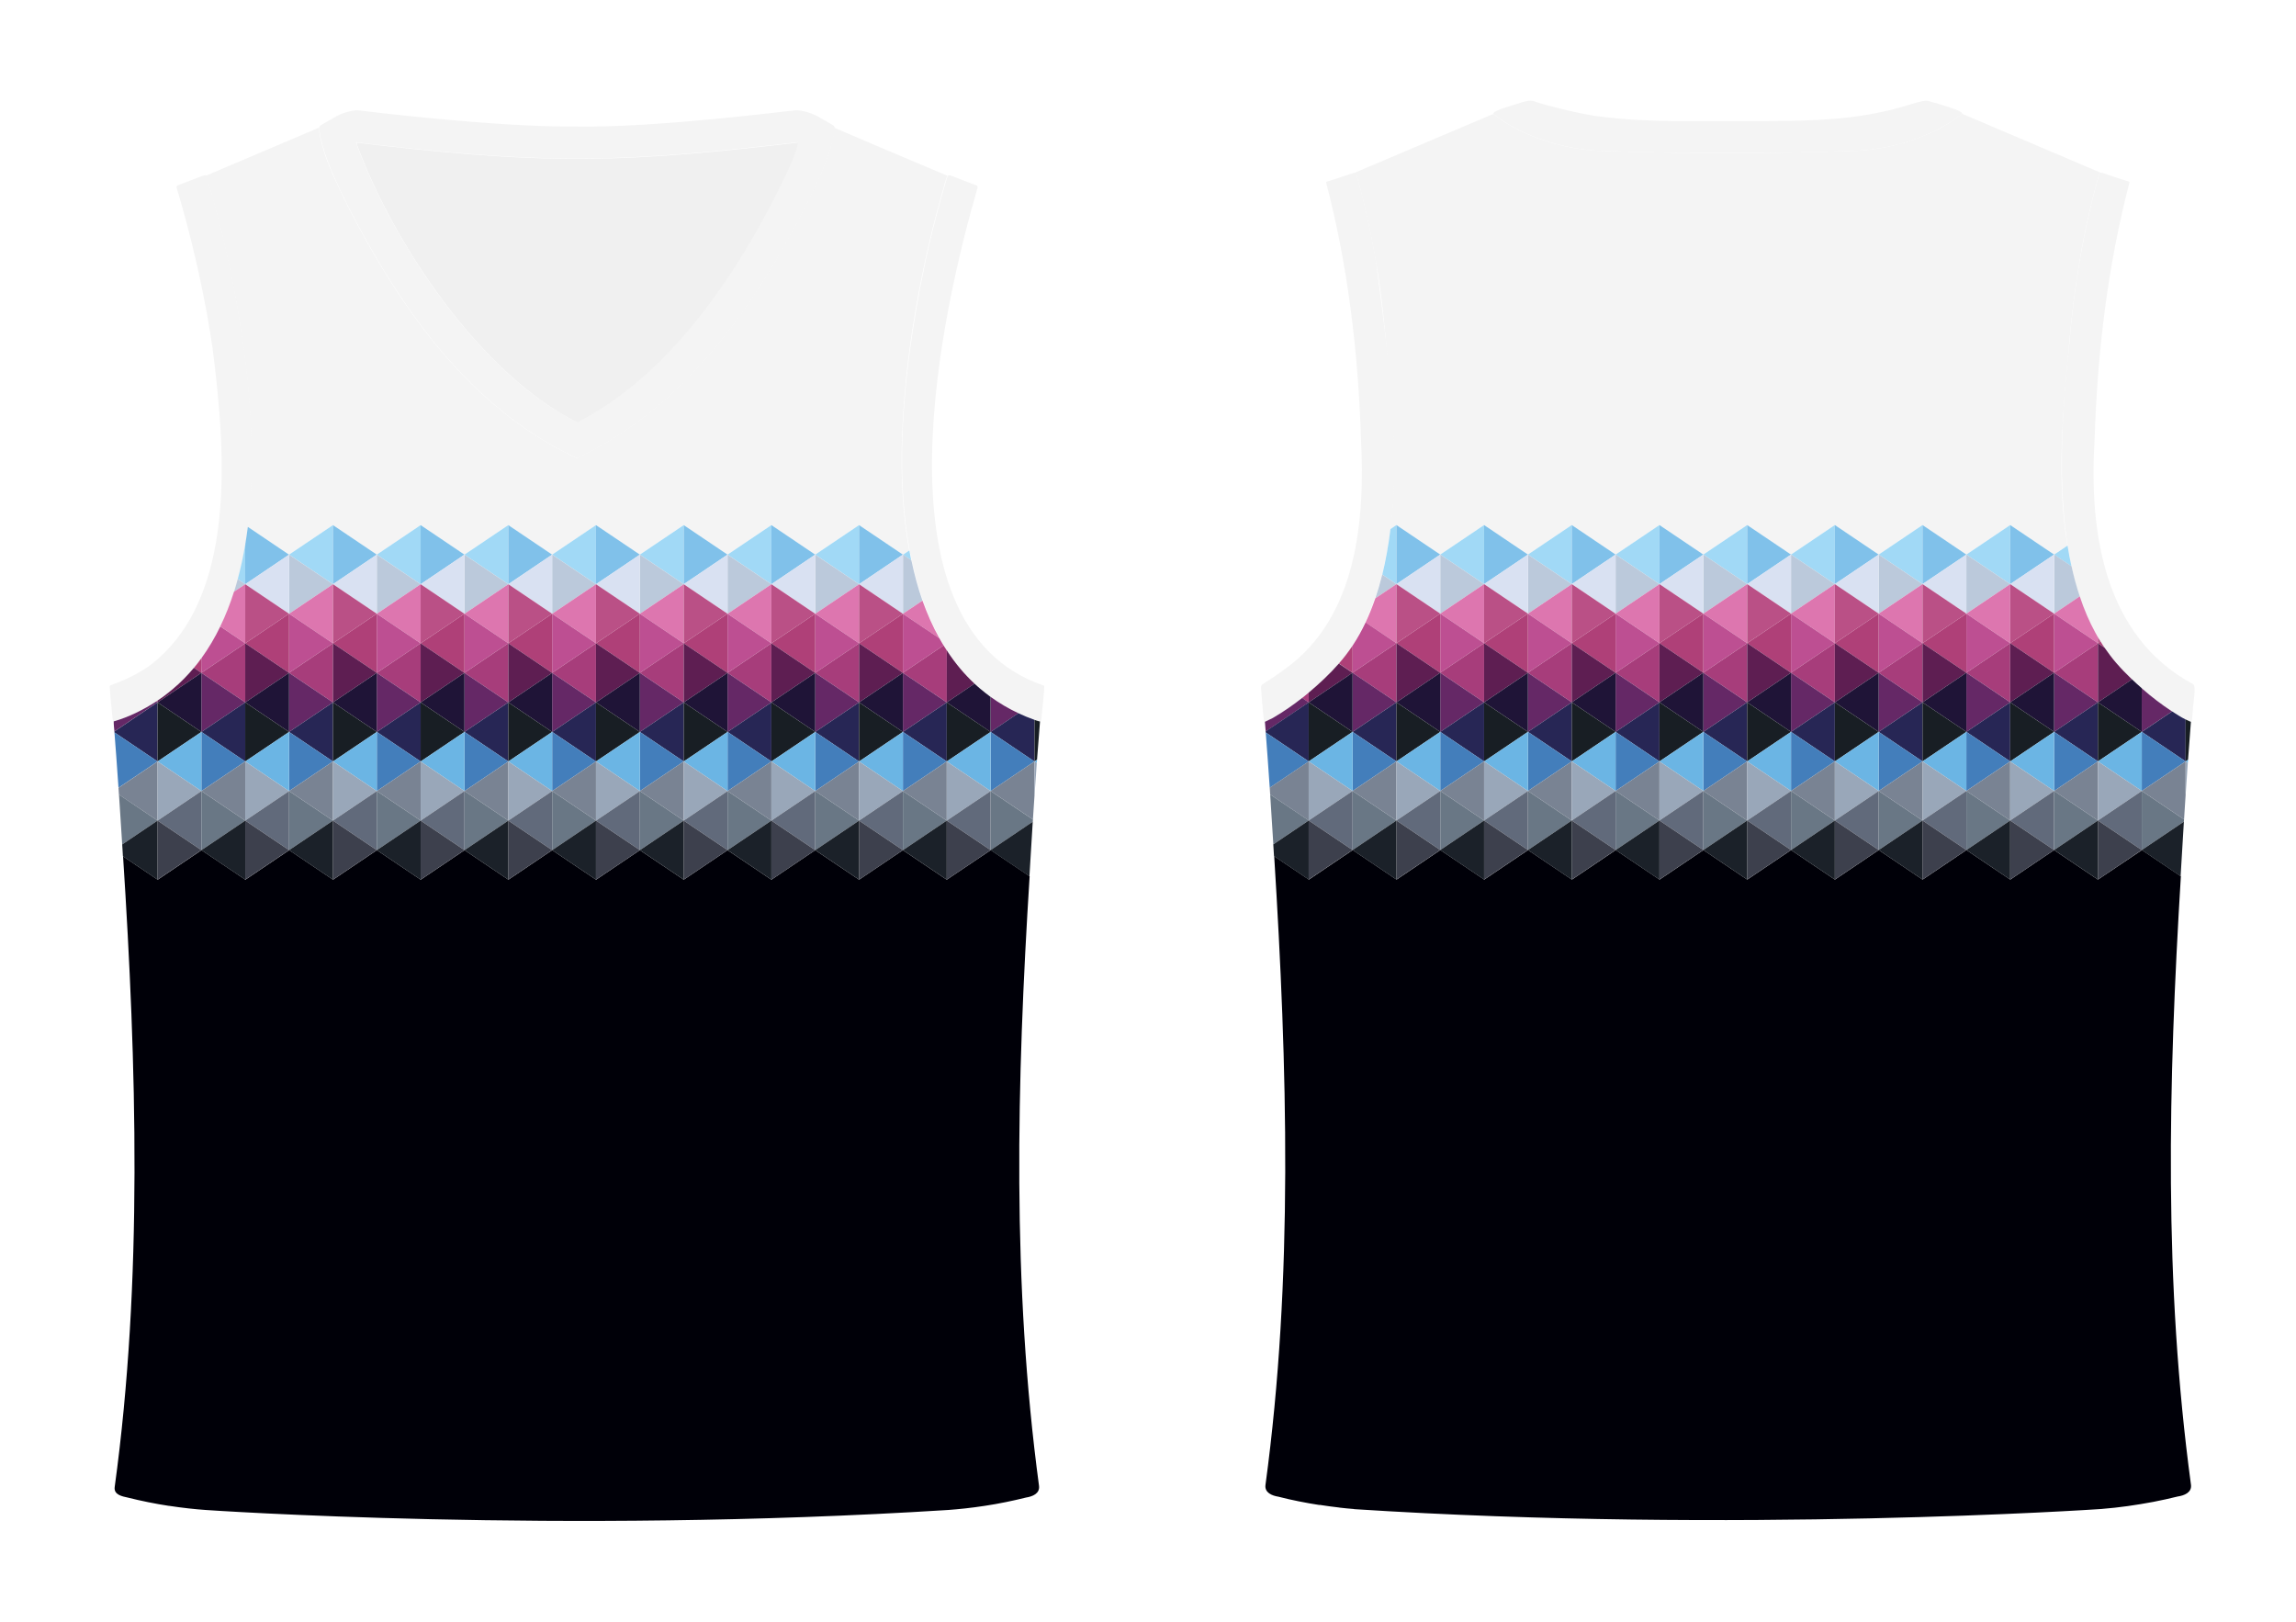 <?xml version="1.0" encoding="utf-8"?>
<!-- Generator: Adobe Illustrator 28.0.0, SVG Export Plug-In . SVG Version: 6.00 Build 0)  -->
<svg version="1.1" id="Layer_1" xmlns="http://www.w3.org/2000/svg" xmlns:xlink="http://www.w3.org/1999/xlink" x="0px" y="0px"
	 viewBox="0 0 4142.9 2927.1" style="enable-background:new 0 0 4142.9 2927.1;" xml:space="preserve">
<g id="Jersey_00000178918382477848205980000014039090725350192004_">
	<g id="Color_2_00000119827207184775886030000012494797607183382206_">
		<path style="fill:#F4F4F4;" d="M521.6,1000.7l79.1-53.3l79.1,53.3l79.1-53.3l79.1,53.3l79.2-53.3l79.1,53.3l79.1-53.3l79.1,53.3
			l79.1-53.3l79.1,53.3l79.1-53.3l79.1,53.3l79.1-53.3l79.1,53.3l11.5-7.8c-17-92.7-16.3-187.8-8.3-281.4
			c6.7-79.8,19.4-159.1,36.2-237.3c7.3-35.1,16.2-70.2,25.5-104.8c2.9-11.2,6.8-24.2,9.9-35.4c1.8-5.5,2.9-11.7,5.6-16.9
			c-35.6-15.2-136-57.2-203.7-86.5c-5.7,49.6-30.4,95.3-51.5,139.9c-96.4,188.4-221.3,364.2-408,453.2c-0.1-0.1-5.7,2.9-5.8,2.9
			c-0.1,0-5.6-3-5.8-2.9c-186.7-89.1-311.6-264.8-408-453.2c-21.1-44.6-45.8-90.5-51.5-140c-67.8,29.2-168.1,71.2-203.7,86.5
			c2.6,5.2,3.8,11.4,5.6,16.9c3.1,11.2,7,24.2,9.9,35.4c9.3,34.6,18.2,69.7,25.5,104.8c15.6,72.4,27.4,145.8,34.7,219.6
			c7.9,85.3,10.4,171.5-0.2,256.7L521.6,1000.7L521.6,1000.7z M2519.7,947.3l79.1,53.3l79.1-53.3l79.1,53.3l79.1-53.3l79.1,53.3
			l79.1-53.3l79.1,53.3l79.1-53.3l79.1,53.3l79.1-53.3l79.1,53.3l79.1-53.3l79.1,53.3l79.1-53.3l79.1,53.3l24.3-16.4
			c-20.2-119.6-7.8-247.7,2.9-360.7c8.5-102.7,25.9-212.1,55.2-312.1v-0.1c0.2-0.1,0.3-0.2,0.5-0.3c-48.2-20.6-196.3-83.5-249-105.9
			c-26.7,22.9-60.4,37.6-93.6,49c-29.4,9.6-59.9,15.6-90.8,17.6c-25.6,1.2-51.3,1.8-77.1,2.6c-67.1,1.5-136.5,1.9-203.7,1.6
			c0.2,0.1,0.6,0.1,0.9,0.1h-0.4l-5.7-0.1c-63-0.4-126.4-1.5-189.2-4.1c-0.1,0-1.6-0.1-1.7-0.1c-10.1-0.6-19.8-1.8-29.8-3.2
			c-20.4-3.1-40.6-7.9-60.1-14.3h-0.1c-33.6-11.1-66.7-26.1-94.2-48.7c-52.4,22.2-199.9,84.8-248.8,105.6c0.1,0,0.2,0.1,0.3,0.1
			c13.7,44.7,24.1,93.8,32.9,139.8c0.4,2,0.7,4.1,1.1,6.1c0.7,3.5,1.2,6.9,1.9,10.4c11.4,62.5,16.8,124.2,22.2,185.1
			c8.8,92.7,17.5,200.5,4.5,301.8L2519.7,947.3L2519.7,947.3z"/>
		<path id="Trim_00000123442452942813946210000003210102662532370579_" style="fill:#F4F4F4;" d="M575.9,234.3
			c7.6,48.2,30.4,92.9,51.4,136.4c96.4,188.4,221.3,364.2,408,453.2c0.1-0.1,5.7,2.9,5.8,2.9c0.1,0,5.6-3,5.8-2.9
			c186.7-89.1,311.6-264.8,408-453.2c21-43.5,43.9-88.2,51.4-136.3c1.2-4.6-1.8-8.3-5.9-10c-5.9-3.7-12.1-7.1-18.3-10.4
			c-16-11.2-41.8-16.9-49.8-14.6c-0.3-0.7-244.2,31.3-391.3,28.9c-147.5,1.6-391.1-28.7-391.4-28.9c-8.4-2.3-34.1,3.7-50,14.8
			c-6.1,3.4-12.3,6.6-18.2,10.3C577.3,226.3,574.6,229.6,575.9,234.3L575.9,234.3z M649.5,257.6c133.3,15.7,268.4,29.3,402.4,28.3
			c129.8-0.5,259.1-14.3,387.6-29.3c-4,20.5-14,39.4-23.1,60c-83.2,173-205.9,357.7-375.4,444.8c-1.5-0.6-4.9-2.3-6.4-3
			c-169.2-87.1-324.8-317.8-391.3-498.5c-0.2-1.1-0.4-2-0.6-3.3C646.3,257.2,649.5,257.6,649.5,257.6z M205.6,1301.7
			c0.3,0,0.6-0.1,0.8-0.1c35.6-10.5,69.5-28.9,98.6-52c2.5-1.9,5.6-4.5,8-6.6c194.1-166.3,147.6-543.5,100.2-768.8
			C403,426,390.5,378,376.8,330.6l-1.7-5.8c-0.1-0.5-0.3-1-0.4-1.4l-0.3-1.1c-0.1-0.4-0.2-0.7-0.9-2.3c-0.5-0.8-0.7-2.2-1.3-2.9
			c-1.2-1.5-3.4-0.9-6-0.1L330,330.9c-0.6,0.2-1.1,0.4-1.6,0.6l-5.9,2.2c-3.2,1-4.7,2.3-3.7,5.5c8.3,26.9,43.7,145.7,64.8,289.3
			c22.5,178.3,47.6,451.4-114.5,573.2c-16.2,11.4-33.9,20.6-52.2,28.1c-5.5,2.1-11,4.4-16.6,6.4c-1,0.4-2.1,0.6-2.3,1.7
			c0.7,16.4,2.6,32.7,4.2,48.9c0.7,4.9,0.5,10.5,2.2,15C204.8,1301.7,205.2,1301.7,205.6,1301.7L205.6,1301.7z M1884.1,1237.2
			c-321.7-107.8-177.5-701.7-120.3-897.9c2.2-5.4-6.3-5.9-9.6-7.7c-0.5-0.2-1-0.4-1.6-0.6l-36.2-13.9c-4.4-1.3-6.1-1.3-7.3,3
			c-1.3,3-2.3,7.6-3.3,10.6c-2.4,8.4-5.6,19.3-7.9,27.7c-10.4,38.3-20.4,77.1-28.5,115.9c-43.9,208.9-81.4,516.9,41.9,702.9v0.1
			c16.2,24.4,35.7,46.7,58.1,65.5c31,26.3,67.8,47.1,106.7,58.6c0.2,0.1,0.6,0.1,0.9,0.1c3,0.8,2.4-13.7,3.3-16.4
			c1.4-15.7,3.4-31.4,4-47.4C1884.6,1237.9,1884.3,1237.4,1884.1,1237.2L1884.1,1237.2z M2696.3,206.9
			c27.6,21.5,59.7,36.6,92.8,47.3c19.7,6.3,39.8,11.3,60.2,14.3c10,1.4,19.7,2.6,29.8,3.2c0.1,0,1.6,0.1,1.7,0.1
			c62.8,2.6,126.2,3.7,189.2,4.1l5.7,0.1h0.4c-0.3,0-0.7,0-0.9-0.1c67.2,0.3,136.6-0.1,203.7-1.6c25.8-0.8,51.5-1.4,77.1-2.6
			c30.9-2.1,61.4-8,90.8-17.6c33.3-11.2,66.1-26.3,93.5-48.6c1.5-5.2-21.2-10.5-25.1-12.6c-10.1-3.4-24.7-7.8-35.2-10.5
			c-11.1-3.7-43.2,11.4-79.3,18.4c-79.1,18.1-160.9,17.6-241.6,17.6c-88.8-0.5-185,3.6-272.7-8.3c-25.8-1.8-110.6-23.3-119.6-27.9
			c-11.2-2.6-26.8,5.1-37.7,7.7C2725,191.8,2686.5,201.4,2696.3,206.9L2696.3,206.9z M2282.5,1302.6c0.2-0.1,0.4-0.1,0.6-0.2
			c4.4-2.1,9-4.3,13.4-6.6c53.1-31.7,101.9-72.8,138.6-122.7c125.8-191.1,74.9-485.3,47.2-705.3c-0.7-3.5-1.2-6.9-1.9-10.4
			c-0.4-2-0.7-4.1-1.1-6.1c-8.7-46-19.2-95.1-32.9-139.8c-0.1,0-0.2-0.1-0.3-0.1c-3.7,0.1-17.8,5.4-23.6,7.2
			c-8.2,2.7-15.8,5.4-24,7.8c-1.4,0.4-4.9,1.2-5.7,2.7c39.2,149.4,58,306.5,62.9,461.5c7.8,147.3-7,323.7-137.1,416.5
			c-13,9.9-26.3,18.6-40.1,27.3c-2.1,1.4-3.4,3.8-3.1,6.3c0.9,13.4,3.2,42.7,5,57.8c0.3,2,0.3,4,2,3.9L2282.5,1302.6L2282.5,1302.6z
			 M3956.8,1234.2c-161.6-87-187.8-276.9-177.2-443.8c4.9-155,23.7-312,62.9-461.5c-0.8-1.5-4.2-2.3-5.7-2.7c-8.2-2.4-16-5.1-24-7.8
			c-5.9-1.3-20.3-8.2-24-7c-0.1,0-0.1,0.1-0.2,0.1c-28.9,100.3-46.7,209.3-55,312c-18.1,158.8-30.4,395.3,53.6,529
			c0,0,0,0.2,0.1,0.2c9.3,14.9,19.3,29.5,30.8,42.7c38.2,42.3,82.9,81.7,134.6,106.7c3.8,1.3,3-15.3,4.1-20.6
			C3956.7,1270.2,3964,1237.2,3956.8,1234.2L3956.8,1234.2z"/>
	</g>
	<g id="Color_1">
		<path style="fill:#000008;" d="M1708.3,1587.2l-79.1-53.3l-79.1,53.3l-79.1-53.3l-79.1,53.3l-79.1-53.3l-79.1,53.3l-79.1-53.3
			l-79.1,53.3l-79.1-53.3l-79.1,53.3l-79.1-53.3l-79.1,53.3l-79.1-53.3l-79.1,53.3l-79.1-53.3l-79.1,53.3l-79.1-53.3l-79.1,53.3
			l-62.5-42.1c24.3,375.6,35.8,766.2-15.1,1137.9c-1.9,13.9,13.3,16.9,23.8,19.1c23.1,5.8,50,11.3,74,14.9v-0.3v0.2
			c12.2,1.9,24.1,3.4,35.6,4.7c10.5,1.2,20.6,2.1,30.5,2.8c0,0,638,44.5,1340.3,0v-2v2c9.8-0.7,20.1-1.7,30.5-2.8
			c11.5-1.3,23.4-2.8,35.6-4.7c24.2-3.6,50.7-9.1,74-14.9c11.6-1.8,25.5-7.1,23.5-21.4c-48.8-363.6-40.3-726.9-16.9-1099.6
			l-70.1-47.2L1708.3,1587.2L1708.3,1587.2z M3785.5,1587l-79.1-53.3l-79.1,53.3l-79.1-53.3l-79.1,53.3l-79.1-53.3l-79.1,53.3
			l-79.1-53.3l-79.1,53.3l-79.1-53.3l-79.1,53.3l-79.1-53.3l-79.1,53.3l-79.1-53.3l-79.1,53.3l-79.1-53.3l-79.1,53.3l-79.1-53.3
			l-79.1,53.3l-62.6-42.2c23.7,379.8,34.7,762.2-15.7,1134.3c-2,14.1,11.9,19.6,23.5,21.4c23.1,6,50,11.3,74.1,15v-0.3
			c12.2,1.9,24,3.5,35.5,4.8v0.1c9.2,1.1,18,1.9,26.7,2.6v0.2c687.1,44.5,1344.3,0,1344.3,0c1.9-0.1,3.8-0.3,5.6-0.4h-0.3
			c30.8-2.4,61.7-6.9,92.6-12.7c15.3-3,30-6.2,44-9.7c11.7-1.7,26-7.2,23.9-21.5c-49.2-364.8-41.1-720.1-18.2-1097.6l-70.2-47.3
			L3785.5,1587L3785.5,1587z"/>
	</g>
	<path id="Inside_00000174601529896831091220000007157902962274673542_" style="fill:#F0F0F0;" d="M643.8,260.1
		c66.8,181.4,222,411,391.7,498.9c1.5,0.7,4.9,2.4,6.4,3c169.6-87.1,292.2-271.8,375.4-444.8c9.1-20.7,19-39.5,23.1-60
		c-128.6,15-257.8,28.8-387.6,29.3c-136.4,1-273.5-13-409.2-29.1c0.1,0.9,0.2,1.7,0.4,2.4L643.8,260.1L643.8,260.1z"/>
	<g id="Color_Set_00000173880812900646548360000009440056607834757529_">
		<path style="fill:#A1D9F6;" d="M442.5,1054.1v-71.7c-3.5,21-8,41.8-13.5,62.4L442.5,1054.1z M600.8,1054.1V947.4l-79.2,53.3
			L600.8,1054.1z M759,1054.1V947.4l-79.1,53.3L759,1054.1z M917.2,1054.1V947.4l-79.1,53.3L917.2,1054.1z M1075.4,1054.1V947.4
			l-79.1,53.3L1075.4,1054.1z M1233.7,1054.1V947.4l-79.1,53.3L1233.7,1054.1z M1391.9,1054.1V947.4l-79.1,53.3L1391.9,1054.1z
			 M1550.1,1054.1V947.4l-79.1,53.3L1550.1,1054.1z M1644.3,1010.9c-0.1-0.6-0.2-1.1-0.4-1.7c-0.4-1.8-0.7-3.6-1.1-5.4v-0.2
			c-0.4-1.9-0.8-3.8-1.1-5.7l-0.9-4.8l-11.5,7.8L1644.3,1010.9L1644.3,1010.9z M2519.7,1053.9V947.3l-10.7,7.2
			c-3.6,29.3-8.5,56.7-14.8,82.2L2519.7,1053.9L2519.7,1053.9z M2677.9,1053.9V947.3l-79.1,53.3L2677.9,1053.9z M2836.1,1053.9
			V947.3l-79.1,53.3L2836.1,1053.9z M2994.3,1053.9V947.3l-79.1,53.3L2994.3,1053.9z M3152.6,1053.9V947.3l-79.1,53.3L3152.6,1053.9
			z M3310.8,1053.9V947.3l-79.1,53.3L3310.8,1053.9z M3469,1053.9V947.3l-79.1,53.3L3469,1053.9z M3627.2,1053.9V947.3l-79.1,53.3
			L3627.2,1053.9z M3737.8,1021.8c-2.7-12.1-5.1-24.6-7.1-37.5l-24.3,16.4L3737.8,1021.8L3737.8,1021.8z"/>
		<path style="fill:#80C1EA;" d="M442.5,1054.1l79.1-53.3l-74.4-50.2c-1.2,10.1-2.9,20.1-4.4,30.2
			C442,982.2,442.8,1052.5,442.5,1054.1L442.5,1054.1z M600.8,1054.1l79.1-53.4l-79.1-53.3V1054.1z M759,1054.1l79.1-53.4L759,947.4
			V1054.1z M917.2,1054.1l79.1-53.4l-79.1-53.3V1054.1z M1075.4,1054.1l79.2-53.4l-79.2-53.3V1054.1z M1233.7,1054.1l79.1-53.4
			l-79.1-53.3V1054.1z M1391.9,1054.1l79.1-53.4l-79.1-53.3V1054.1z M1550.1,1054.1l79.1-53.4l-79.1-53.3V1054.1z M2598.8,1000.6
			l-79.1-53.3v106.6L2598.8,1000.6z M2677.9,1053.9l79.1-53.3l-79.1-53.3V1053.9z M2836.1,1053.9l79.1-53.3l-79.1-53.3V1053.9z
			 M2994.3,1053.9l79.2-53.3l-79.2-53.3V1053.9z M3152.6,1053.9l79.1-53.3l-79.1-53.3V1053.9z M3310.8,1053.9l79.1-53.3l-79.1-53.3
			V1053.9z M3469,1053.9l79.1-53.3l-79.1-53.3V1053.9z M3627.2,1053.9l79.2-53.3l-79.2-53.3V1053.9z"/>
		<g>
			<path style="fill:#BBC9DB;" d="M428.9,1044.9c-2,7.6-4.2,15.3-6.6,22.8l20.3-13.7L428.9,1044.9L428.9,1044.9z M521.6,1000.8
				v106.6l79.2-53.3L521.6,1000.8z M679.9,1000.8v106.6l79.1-53.3L679.9,1000.8z M838.1,1000.8v106.6l79.1-53.3L838.1,1000.8z
				 M996.3,1000.8v106.6l79.1-53.3L996.3,1000.8z M1154.6,1000.8v106.6l79.1-53.3L1154.6,1000.8z M1312.8,1000.8v106.6l79.1-53.3
				L1312.8,1000.8z M1471,1000.8v106.6l79.1-53.3L1471,1000.8z M1629.2,1107.4l35.3-23.8c-8.4-23.7-14.8-48.1-20-72.7l-15.1-10.2
				v106.7H1629.2L1629.2,1107.4z M2494.1,1036.7c-3.7,15-7.9,29.3-12.5,42.9l38.1-25.7L2494.1,1036.7L2494.1,1036.7z M2598.8,1000.6
				v106.6l79.1-53.3L2598.8,1000.6z M2757,1000.6v106.6l79.1-53.3L2757,1000.6z M2915.2,1000.6v106.6l79.1-53.3L2915.2,1000.6z
				 M3073.5,1000.6v106.6l79.1-53.3L3073.5,1000.6z M3231.7,1000.6v106.6l79.1-53.3L3231.7,1000.6z M3389.9,1000.6v106.6l79.1-53.3
				L3389.9,1000.6z M3548.1,1000.6v106.6l79.1-53.3L3548.1,1000.6z M3706.4,1107.2l46.3-31.2c-5.7-17-10.6-35.1-14.8-54.3
				l-31.4-21.2v106.7H3706.4z"/>
		</g>
		<g>
			<path style="fill:#D9E1F2;" d="M521.6,1107.4v-106.7l-79.1,53.4L521.6,1107.4z M600.8,1054.1l79.1,53.3v-106.7L600.8,1054.1z
				 M759,1054.1l79.1,53.3v-106.7L759,1054.1z M917.2,1054.1l79.1,53.3v-106.7L917.2,1054.1z M1075.4,1054.1l79.2,53.3v-106.7
				L1075.4,1054.1z M1233.7,1054.1l79.1,53.3v-106.7L1233.7,1054.1z M1391.9,1054.1l79.1,53.3v-106.7L1391.9,1054.1z M1550.1,1054.1
				l79.1,53.3v-106.7L1550.1,1054.1z M2598.8,1107.2v-106.6l-79.1,53.3L2598.8,1107.2z M2677.9,1053.9l79.1,53.3v-106.6
				L2677.9,1053.9z M2836.1,1053.9l79.1,53.3v-106.6L2836.1,1053.9z M2994.3,1053.9l79.2,53.3v-106.6L2994.3,1053.9z M3152.6,1053.9
				l79.1,53.3v-106.6L3152.6,1053.9z M3310.8,1053.9l79.1,53.3v-106.6L3310.8,1053.9z M3469,1053.9l79.1,53.3v-106.6L3469,1053.9z
				 M3627.2,1053.9l79.2,53.3v-106.6L3627.2,1053.9z"/>
		</g>
		<g>
			<path style="fill:#DD76AF;" d="M442.5,1160.7v-106.6l-20.3,13.6c-6.8,21.4-14.9,42.4-24.8,62.5L442.5,1160.7z M600.8,1160.7
				v-106.6l-79.2,53.3L600.8,1160.7z M759,1160.7v-106.6l-79.1,53.3L759,1160.7z M917.2,1160.7v-106.6l-79.1,53.3L917.2,1160.7z
				 M1075.4,1160.7v-106.6l-79.1,53.3L1075.4,1160.7z M1233.7,1160.7v-106.6l-79.1,53.3L1233.7,1160.7z M1391.9,1160.7v-106.6
				l-79.1,53.3L1391.9,1160.7z M1550.1,1160.7v-106.6l-79.1,53.3L1550.1,1160.7z M1695.1,1151.8c-12.2-21.7-22.2-44.7-30.6-68.1
				l-35.3,23.7L1695.1,1151.8z M2519.7,1160.5v-106.6l-38.1,25.7c-5.3,15.4-11.1,29.9-17.6,43.5L2519.7,1160.5L2519.7,1160.5z
				 M2677.9,1160.5v-106.6l-79.1,53.3L2677.9,1160.5z M2836.1,1160.5v-106.6l-79.1,53.3L2836.1,1160.5z M2994.3,1160.5v-106.6
				l-79.1,53.3L2994.3,1160.5z M3152.6,1160.5v-106.6l-79.1,53.3L3152.6,1160.5z M3310.8,1160.5v-106.6l-79.1,53.3L3310.8,1160.5z
				 M3469,1160.5v-106.6l-79.1,53.3L3469,1160.5z M3627.2,1160.5v-106.6l-79.1,53.3L3627.2,1160.5z M3785.5,1160.5v-10.8l-0.9-1.5
				c-1.3-2.3-2.6-4.6-3.8-6.8c-10.8-19.7-20.2-41.5-28.1-65.4l-46.3,31.2L3785.5,1160.5L3785.5,1160.5z"/>
		</g>
		<g>
			<path style="fill:#BA5086;" d="M442.5,1054.1v106.6l79.1-53.3L442.5,1054.1z M600.8,1160.7l79.1-53.3l-79.1-53.3V1160.7z
				 M759,1160.7l79.1-53.3l-79.1-53.3V1160.7z M917.2,1160.7l79.1-53.3l-79.1-53.3V1160.7z M1075.4,1160.7l79.2-53.3l-79.2-53.3
				V1160.7z M1233.7,1160.7l79.1-53.3l-79.1-53.3V1160.7z M1391.9,1160.7l79.1-53.3l-79.1-53.3V1160.7z M1550.1,1054.1v106.6
				l79.1-53.3L1550.1,1054.1z M2519.7,1053.9v106.6l79.1-53.3L2519.7,1053.9z M2677.9,1160.5l79.1-53.3l-79.1-53.3V1160.5z
				 M2836.1,1160.5l79.1-53.3l-79.1-53.3V1160.5z M2994.3,1160.5l79.2-53.3l-79.2-53.3V1160.5z M3152.6,1160.5l79.1-53.3l-79.1-53.3
				V1160.5z M3310.8,1160.5l79.1-53.3l-79.1-53.3V1160.5z M3469,1160.5l79.1-53.3l-79.1-53.3V1160.5z M3627.2,1053.9v106.6
				l79.2-53.3L3627.2,1053.9z M3785.5,1160.5l4.7-3.2c-0.6-1-1.3-2-1.9-3c-0.3-0.6-0.7-1.1-1-1.6c0,0,0-0.1-0.1-0.1v-0.1
				c-0.6-0.9-1.1-1.9-1.7-2.8V1160.5L3785.5,1160.5z"/>
		</g>
		<g>
			<path style="fill:#BD4F92;" d="M363.4,1214l79.1-53.3l-45-30.4c-9.6,19.9-20.8,38.9-33.7,56.8
				C362.6,1187.3,363.8,1213.4,363.4,1214L363.4,1214z M521.6,1107.4V1214l79.2-53.3L521.6,1107.4z M679.9,1107.4V1214l79.1-53.3
				L679.9,1107.4z M838.1,1107.4V1214l79.1-53.3L838.1,1107.4z M996.3,1107.4V1214l79.1-53.3L996.3,1107.4z M1154.6,1107.4V1214
				l79.1-53.3L1154.6,1107.4z M1312.8,1107.4V1214l79.1-53.3L1312.8,1107.4z M1471,1107.4V1214l79.1-53.3L1471,1107.4z M1629.2,1214
				l73.4-49.5c-0.9-1.5-1.8-2.9-2.7-4.4c-0.9-1.5-1.8-3.1-2.7-4.7c-0.7-1.2-1.4-2.5-2.1-3.7l-65.9-44.3L1629.2,1214L1629.2,1214z
				 M2440.6,1213.8l79.1-53.3l-55.6-37.5c-7,14.6-14.6,28.5-23.5,41.9V1213.8z M2598.8,1107.2v106.6l79.1-53.3L2598.8,1107.2z
				 M2757,1107.2v106.6l79.1-53.3L2757,1107.2z M2915.2,1107.2v106.6l79.1-53.3L2915.2,1107.2z M3073.5,1107.2v106.6l79.1-53.3
				L3073.5,1107.2z M3231.7,1107.2v106.6l79.1-53.3L3231.7,1107.2z M3389.9,1107.2v106.6l79.1-53.3L3389.9,1107.2z M3548.1,1107.2
				v106.6l79.1-53.3L3548.1,1107.2z M3706.4,1107.2v106.6l79.1-53.3L3706.4,1107.2z"/>
		</g>
		<g>
			<path style="fill:#AF4078;" d="M363.4,1214v-26.4c-4.3,5.9-8.7,11.8-13.5,17.4L363.4,1214z M521.6,1214v-106.6l-79.1,53.3
				L521.6,1214z M600.8,1160.7l79.1,53.3v-106.6L600.8,1160.7z M759,1160.7l79.1,53.3v-106.6L759,1160.7z M917.2,1160.7l79.1,53.3
				v-106.6L917.2,1160.7z M1075.4,1160.7l79.2,53.3v-106.6L1075.4,1160.7z M1233.7,1160.7l79.1,53.3v-106.6L1233.7,1160.7z
				 M1391.9,1160.7l79.1,53.3v-106.6L1391.9,1160.7z M1550.1,1160.7l79.1,53.3v-106.6L1550.1,1160.7z M2440.6,1213.8v-48.9
				c-7.6,11.3-15.7,22-24.7,32.2L2440.6,1213.8L2440.6,1213.8z M2598.8,1213.8v-106.6l-79.1,53.3L2598.8,1213.8z M2677.9,1160.5
				l79.1,53.3v-106.6L2677.9,1160.5z M2836.1,1160.5l79.1,53.3v-106.6L2836.1,1160.5z M2994.3,1160.5l79.2,53.3v-106.6
				L2994.3,1160.5z M3152.6,1160.5l79.1,53.3v-106.6L3152.6,1160.5z M3310.8,1160.5l79.1,53.3v-106.6L3310.8,1160.5z M3469,1160.5
				l79.1,53.3v-106.6L3469,1160.5z M3627.2,1160.5l79.2,53.3v-106.6L3627.2,1160.5z M3785.5,1160.5l12.1,8.2
				c-2.6-3.7-5-7.5-7.4-11.4L3785.5,1160.5L3785.5,1160.5z"/>
		</g>
		<g>
			<path style="fill:#A73D7B;" d="M284.3,1267.3v-3.2c-0.5,0.3-1,0.7-1.5,1l-0.9,0.6L284.3,1267.3z M442.5,1267.3v-106.6l-79.1,53.3
				l23.9,16.1L442.5,1267.3z M600.8,1267.3v-106.6l-79.2,53.3l23.9,16.1L600.8,1267.3z M759,1160.7l-79.1,53.3l23.8,16.1l55.3,37.2
				V1160.7z M917.2,1160.7l-79.1,53.3l23.8,16.1l55.3,37.2V1160.7z M1075.4,1160.7l-79.1,53.3l23.9,16.1l55.2,37.2V1160.7z
				 M1233.7,1160.7l-79.1,53.3l23.8,16.1l55.3,37.2L1233.7,1160.7z M1391.9,1160.7l-79.1,53.3l23.8,16.1l55.3,37.2L1391.9,1160.7z
				 M1471,1214l23.8,16.1l55.3,37.2v-106.6L1471,1214z M1653.1,1230.1l55.3,37.2v-93.7c-1.9-3-3.7-5.7-5.7-8.9
				c0-0.1-0.1-0.1-0.1-0.2l-73.4,49.5L1653.1,1230.1L1653.1,1230.1z M2361.4,1267.2v-17.5c-2.5,2.1-5,4.2-7.5,6.2
				c-1.4,1.1-2.8,2.3-4.3,3.4L2361.4,1267.2z M2519.7,1267.2v-106.7l-79.1,53.3l23.8,16.1L2519.7,1267.2z M2677.9,1267.2v-106.7
				l-79.1,53.3l23.8,16.1L2677.9,1267.2z M2836.1,1160.5l-79.1,53.3l23.8,16.1l55.3,37.3V1160.5z M2994.3,1160.5l-79.1,53.3
				l23.9,16.1l55.2,37.3L2994.3,1160.5z M3152.6,1160.5l-79.1,53.3l23.8,16.1l55.3,37.3V1160.5z M3310.8,1160.5l-79.1,53.3
				l23.8,16.1l55.3,37.3V1160.5z M3469,1160.5l-79.1,53.3l23.8,16.1l55.3,37.3V1160.5z M3548.1,1213.8l23.9,16.1l55.2,37.3v-106.7
				L3548.1,1213.8z M3706.4,1213.8l23.8,16.1l55.3,37.3v-106.7L3706.4,1213.8z"/>
		</g>
		<g>
			<path style="fill:#5E1E52;" d="M284.3,1267.3l79.1-53.3l-13.5-9.1c-11.4,13.6-23.9,26.5-37.6,37.9c-2.5,2.1-5.4,4.6-8,6.6
				c-6.4,5.1-13.1,10.2-20,14.6V1267.3z M442.5,1267.3l79.1-53.3l-79.1-53.3V1267.3z M600.8,1160.7v106.6l79.1-53.3L600.8,1160.7z
				 M759,1160.7v106.6l79.1-53.3L759,1160.7z M917.2,1160.7v106.6l79.1-53.3L917.2,1160.7z M1075.4,1160.7v106.6l79.2-53.3
				L1075.4,1160.7z M1233.7,1160.7v106.6l79.1-53.3L1233.7,1160.7z M1391.9,1160.7v106.6l79.1-53.3L1391.9,1160.7z M1550.1,1160.7
				v106.6l79.1-53.3L1550.1,1160.7z M1708.3,1267.3l50.2-33.8c-18.1-16.7-33.9-35.7-47.6-56.2v-0.1c-0.9-1.3-1.7-2.5-2.5-3.8
				L1708.3,1267.3z M2361.4,1267.2l79.1-53.3l-24.7-16.6c-16.6,18.9-35,36.1-54.4,52.4L2361.4,1267.2L2361.4,1267.2z M2519.7,1267.2
				l79.1-53.4l-79.1-53.3V1267.2z M2677.9,1160.5v106.7l79.1-53.4L2677.9,1160.5z M2836.1,1160.5v106.7l79.1-53.4L2836.1,1160.5z
				 M2994.3,1160.5v106.7l79.2-53.4L2994.3,1160.5z M3152.6,1160.5v106.7l79.1-53.4L3152.6,1160.5z M3310.8,1160.5v106.7l79.1-53.4
				L3310.8,1160.5z M3469,1160.5v106.7l79.1-53.4L3469,1160.5z M3627.2,1267.2l79.2-53.4l-79.2-53.3V1267.2z M3785.5,1267.2
				l61.5-41.4c-10.7-10.2-19.5-19.3-29-30.3c-7.3-8.4-14-17.6-20.4-26.7l-12.1-8.2V1267.2z"/>
		</g>
		<g>
			<path style="fill:#652866;" d="M281.9,1265.7c-23.5,15.1-49.3,28-76.1,35.7c-0.2,0-0.4,0.1-0.6,0.1c-0.1,6.1,0.6,11.2,1.2,18.2
				l77.9-52.5L281.9,1265.7L281.9,1265.7z M387.3,1230.1l-23.9-16.1v106.6l79.1-53.3L387.3,1230.1z M545.5,1230.1l-23.9-16.1v106.6
				l79.2-53.3L545.5,1230.1z M703.7,1230.1l-23.8-16.1v106.6l79.1-53.3L703.7,1230.1z M861.9,1230.1l-23.8-16.1v106.6l79.1-53.3
				L861.9,1230.1z M1020.2,1230.1l-23.9-16.1v106.6l79.1-53.3L1020.2,1230.1z M1178.4,1230.1l-23.8-16.1v106.6l79.1-53.3
				L1178.4,1230.1z M1336.6,1230.1l-23.8-16.1v106.6l79.1-53.3L1336.6,1230.1z M1494.8,1230.1L1471,1214v106.6l79.1-53.3
				L1494.8,1230.1z M1653.1,1230.1l-23.9-16.1v106.6l79.1-53.3L1653.1,1230.1z M1787.5,1320.6l50.1-33.8
				c-17.6-8.2-34.4-18.1-50.2-29.5L1787.5,1320.6z M2349.7,1259.2c-16.9,13.3-34.6,25.5-53.2,36.3c-4.6,2.4-9.3,4.7-14,6.8h-0.1
				c0.3,5.3,0.9,11,1.4,17.4l77.7-52.4L2349.7,1259.2L2349.7,1259.2z M2464.4,1229.9l-23.8-16.1v106.7l79.1-53.3L2464.4,1229.9z
				 M2622.6,1229.9l-23.8-16.1v106.7l79.1-53.3L2622.6,1229.9z M2780.8,1229.9l-23.8-16.1v106.7l79.1-53.3L2780.8,1229.9z
				 M2939.1,1229.9l-23.9-16.1v106.7l79.1-53.3L2939.1,1229.9z M3097.3,1229.9l-23.8-16.1v106.7l79.1-53.3L3097.3,1229.9z
				 M3255.5,1229.9l-23.8-16.1v106.7l79.1-53.3L3255.5,1229.9z M3413.7,1229.9l-23.8-16.1v106.7l79.1-53.3L3413.7,1229.9z
				 M3572,1229.9l-23.9-16.1v106.7l79.1-53.3L3572,1229.9z M3730.2,1229.9l-23.8-16.1v106.7l79.1-53.3L3730.2,1229.9z
				 M3864.6,1320.5l54.7-36.9c-19.3-12.5-37.5-26.6-54.8-41.8L3864.6,1320.5L3864.6,1320.5z"/>
		</g>
		<g>
			<path style="fill:#1F1437;" d="M363.4,1320.6V1214l-79.1,53.3L363.4,1320.6z M521.6,1214l-79.1,53.3l79.1,53.3V1214z M679.9,1214
				l-79.1,53.3l79.1,53.3V1214z M838.1,1214l-79.1,53.3l79.1,53.3V1214z M996.3,1214l-79.1,53.3l79.1,53.3V1214z M1154.6,1214
				l-79.2,53.3l79.2,53.3V1214z M1312.8,1214l-79.1,53.3l79.1,53.3V1214z M1471,1214l-79.1,53.3l79.1,53.3V1214z M1550.1,1267.3
				l79.1,53.3V1214L1550.1,1267.3z M1708.3,1267.3l79.1,53.3v-63.2c-6.3-4.7-12.5-9.5-18.5-14.6c-3.5-3.1-7.1-6-10.5-9.3
				L1708.3,1267.3L1708.3,1267.3z M2440.6,1320.5v-106.7l-79.2,53.4L2440.6,1320.5z M2598.8,1213.8l-79.1,53.4l79.1,53.3V1213.8z
				 M2757,1213.8l-79.1,53.4l79.1,53.3V1213.8z M2915.2,1213.8l-79.1,53.4l79.1,53.3V1213.8z M3073.5,1213.8l-79.2,53.4l79.2,53.3
				V1213.8z M3231.7,1213.8l-79.1,53.4l79.1,53.3V1213.8z M3389.9,1213.8l-79.1,53.4l79.1,53.3V1213.8z M3548.1,1213.8l-79.1,53.4
				l79.1,53.3V1213.8z M3706.4,1213.8l-79.2,53.4l79.2,53.3V1213.8z M3785.5,1267.2l79.1,53.3v-78.8c-6.3-5.5-11.9-10.5-17.6-16
				L3785.5,1267.2z"/>
		</g>
		<g>
			<path style="fill:#272655;" d="M284.3,1373.9v-106.6l-77.9,52.5c0,0.5,0.1,1.1,0.1,1.7l5.1,3.4L284.3,1373.9L284.3,1373.9z
				 M442.5,1373.9v-106.6l-79.1,53.3l6.4,4.3L442.5,1373.9z M600.8,1267.3l-79.2,53.3l6.4,4.3l72.8,49V1267.3z M759,1267.3
				l-79.1,53.3l6.4,4.3l72.7,49L759,1267.3z M917.2,1267.3l-79.1,53.3l6.4,4.3l72.7,49V1267.3z M1075.4,1267.3l-79.1,53.3l6.4,4.3
				l72.7,49V1267.3z M1233.7,1267.3l-79.1,53.3l6.3,4.3l72.8,49L1233.7,1267.3z M1391.9,1267.3l-79.1,53.3l6.4,4.3l72.7,49V1267.3z
				 M1550.1,1267.3l-79.1,53.3l6.4,4.3l72.7,49V1267.3z M1629.2,1320.6l6.4,4.3l72.7,49v-106.6L1629.2,1320.6z M1793.8,1324.9
				l72.7,49v-75.2c-9.5-3.3-19.8-7.6-29-11.9l-50.1,33.8L1793.8,1324.9L1793.8,1324.9z M2361.4,1373.8v-106.6l-77.7,52.4
				c0.1,0.7,0.1,1.3,0.2,2l4.8,3.2L2361.4,1373.8z M2519.7,1373.8v-106.6l-79.1,53.3l6.3,4.3L2519.7,1373.8z M2677.9,1267.2
				l-79.1,53.3l6.4,4.3l72.7,49L2677.9,1267.2z M2836.1,1267.2l-79.1,53.3l6.4,4.3l72.7,49L2836.1,1267.2z M2994.3,1267.2
				l-79.1,53.3l6.4,4.3l72.7,49L2994.3,1267.2z M3152.6,1267.2l-79.1,53.3l6.3,4.3l72.8,49V1267.2z M3310.8,1267.2l-79.1,53.3
				l6.4,4.3l72.7,49L3310.8,1267.2z M3469,1267.2l-79.1,53.3l6.4,4.3l72.7,49L3469,1267.2z M3627.2,1267.2l-79.1,53.3l6.4,4.3
				l72.7,49L3627.2,1267.2z M3706.4,1320.5l6.4,4.3l72.7,49v-106.6L3706.4,1320.5z M3871,1324.8l72.7,49v-75.7
				c-8.4-4.2-16.4-9.4-24.3-14.5l-54.7,36.9L3871,1324.8L3871,1324.8z"/>
		</g>
		<g>
			<path style="fill:#181E24;" d="M284.3,1373.9l79.1-53.3l-79.1-53.3V1373.9z M442.5,1267.3v106.6l79.1-53.3L442.5,1267.3z
				 M600.8,1267.3v106.6l79.1-53.3L600.8,1267.3z M759,1267.3v106.6l79.1-53.3L759,1267.3z M917.2,1267.3v106.6l79.1-53.3
				L917.2,1267.3z M1075.4,1267.3v106.6l79.2-53.3L1075.4,1267.3z M1233.7,1267.3v106.6l79.1-53.3L1233.7,1267.3z M1391.9,1267.3
				v106.6l79.1-53.3L1391.9,1267.3z M1550.1,1267.3v106.6l79.1-53.3L1550.1,1267.3z M1708.3,1373.9l79.2-53.3l-79.2-53.3V1373.9z
				 M1866.6,1373.9l4.6-3.1c2.3-31.3,4.2-55,5.4-69.1h-0.1c-0.3,0-0.6-0.1-0.8-0.1c-1-0.2-1.3-0.3-2.2-0.6c-0.6-0.2-1.1-0.3-2-0.6
				c-0.7-0.2-1.3-0.4-2-0.6c-0.4-0.1-0.8-0.2-1.2-0.4c-0.6-0.2-1.1-0.4-1.7-0.6L1866.6,1373.9L1866.6,1373.9z M2361.4,1373.8
				l79.2-53.3l-79.2-53.3V1373.8z M2519.7,1267.2v106.6l79.1-53.3L2519.7,1267.2z M2677.9,1267.2v106.6l79.1-53.3L2677.9,1267.2z
				 M2836.1,1267.2v106.6l79.1-53.3L2836.1,1267.2z M2994.3,1267.2v106.6l79.2-53.3L2994.3,1267.2z M3152.6,1267.2v106.6l79.1-53.3
				L3152.6,1267.2z M3310.8,1267.2v106.6l79.1-53.3L3310.8,1267.2z M3469,1267.2v106.6l79.1-53.3L3469,1267.2z M3627.2,1267.2v106.6
				l79.2-53.3L3627.2,1267.2z M3785.5,1373.8l79.1-53.3l-79.1-53.3V1373.8z M3943.7,1373.8l4.4-3c2-28.3,3.8-51.6,5.2-68.6
				c-0.3,0-0.6,0.1-0.8-0.1c-3-1.3-5.9-2.7-8.9-4.1v75.8L3943.7,1373.8L3943.7,1373.8z"/>
		</g>
		<g>
			<path style="fill:#437EBB;" d="M211.6,1324.9l-5.1-3.4c1.9,23.3,4.4,57.6,7.3,99.9l70.5-47.5L211.6,1324.9z M369.8,1324.9
				l-6.4-4.3v106.7l79.1-53.4L369.8,1324.9z M528,1324.9l-6.4-4.3v106.7l79.2-53.4L528,1324.9z M686.3,1324.9l-6.4-4.3v106.7
				l79.1-53.4L686.3,1324.9z M844.5,1324.9l-6.4-4.3v106.7l79.1-53.4L844.5,1324.9z M1002.7,1324.9l-6.4-4.3v106.7l79.1-53.4
				L1002.7,1324.9z M1160.9,1324.9l-6.3-4.3v106.7l79.1-53.4L1160.9,1324.9z M1319.2,1324.9l-6.4-4.3v106.7l79.1-53.4L1319.2,1324.9
				z M1477.4,1324.9l-6.4-4.3v106.7l79.1-53.4L1477.4,1324.9z M1635.6,1324.9l-6.4-4.3v106.7l79.1-53.4L1635.6,1324.9z
				 M1787.5,1320.6v106.7l79.1-53.4l-72.8-49L1787.5,1320.6z M2288.7,1324.8l-4.8-3.2c2,25,4.4,59,7.2,99.7l70.4-47.4L2288.7,1324.8
				L2288.7,1324.8z M2446.9,1324.8l-6.3-4.3v106.6l79.1-53.3L2446.9,1324.8z M2605.2,1324.8l-6.4-4.3v106.6l79.1-53.3L2605.2,1324.8
				z M2763.4,1324.8l-6.4-4.3v106.6l79.1-53.3L2763.4,1324.8z M2921.6,1324.8l-6.4-4.3v106.6l79.1-53.3L2921.6,1324.8z
				 M3079.8,1324.8l-6.3-4.3v106.6l79.1-53.3L3079.8,1324.8z M3238.1,1324.8l-6.4-4.3v106.6l79.1-53.3L3238.1,1324.8z
				 M3396.3,1324.8l-6.4-4.3v106.6l79.1-53.3L3396.3,1324.8z M3554.5,1324.8l-6.4-4.3v106.6l79.1-53.3L3554.5,1324.8z
				 M3712.8,1324.8l-6.4-4.3v106.6l79.1-53.3L3712.8,1324.8z M3864.6,1320.5v106.6l79.1-53.3l-72.7-49L3864.6,1320.5z"/>
		</g>
		<g>
			<path style="fill:#6BB5E4;" d="M363.4,1320.6l-79.1,53.3l79.1,53.4V1320.6z M521.6,1320.6l-79.1,53.3l79.1,53.4V1320.6z
				 M679.9,1320.6l-79.1,53.3l79.1,53.4V1320.6z M838.1,1320.6l-79.1,53.3l79.1,53.4V1320.6z M996.3,1320.6l-79.1,53.3l79.1,53.4
				V1320.6z M1154.6,1320.6l-79.2,53.3l79.2,53.4V1320.6z M1312.8,1320.6l-79.1,53.3l79.1,53.4V1320.6z M1471,1320.6l-79.1,53.3
				l79.1,53.4V1320.6z M1629.2,1320.6l-79.1,53.3l79.1,53.4V1320.6z M1787.5,1320.6l-79.2,53.3l79.2,53.4V1320.6z M1871.2,1370.9
				l-4.6,3.1l4.2,2.8C1870.9,1374.8,1871,1372.8,1871.2,1370.9z M2440.6,1320.5l-79.2,53.3l79.2,53.3V1320.5z M2598.8,1320.5
				l-79.1,53.3l79.1,53.3V1320.5z M2757,1320.5l-79.1,53.3l79.1,53.3V1320.5z M2915.2,1320.5l-79.1,53.3l79.1,53.3V1320.5z
				 M3073.5,1320.5l-79.2,53.3l79.2,53.3V1320.5z M3231.7,1320.5l-79.1,53.3l79.1,53.3V1320.5z M3389.9,1320.5l-79.1,53.3l79.1,53.3
				V1320.5z M3548.1,1320.5l-79.1,53.3l79.1,53.3V1320.5z M3706.4,1320.5l-79.2,53.3l79.2,53.3V1320.5z M3864.6,1320.5l-79.1,53.3
				l79.1,53.3V1320.5z M3948.1,1370.8l-4.4,3l4,2.7C3947.8,1374.6,3948,1372.7,3948.1,1370.8z"/>
		</g>
		<g>
			<path style="fill:#798393;" d="M284.3,1480.6V1374l-70.5,47.5c0.3,4,0.6,8.1,0.8,12.2L284.3,1480.6L284.3,1480.6z M442.5,1373.9
				l-79.1,53.4l79.1,53.3V1373.9z M600.8,1373.9l-79.2,53.4l79.2,53.3V1373.9z M759,1373.9l-79.1,53.4l79.1,53.3V1373.9z
				 M917.2,1373.9l-79.1,53.4l79.1,53.3V1373.9z M1075.4,1373.9l-79.1,53.4l79.1,53.3V1373.9z M1233.7,1373.9l-79.1,53.4l79.1,53.3
				V1373.9z M1391.9,1373.9l-79.1,53.4l79.1,53.3V1373.9z M1550.1,1373.9l-79.1,53.4l79.1,53.3V1373.9z M1708.3,1373.9l-79.1,53.4
				l79.1,53.3V1373.9z M1866.6,1373.9l-79.1,53.3l76.3,51.4c1-14.8,1.9-28.9,2.8-42.4L1866.6,1373.9L1866.6,1373.9z M2361.4,1480.4
				v-106.6l-70.3,47.4c0.3,4,0.5,8.1,0.8,12.3L2361.4,1480.4L2361.4,1480.4z M2519.7,1373.8l-79.1,53.3l79.1,53.3V1373.8z
				 M2677.9,1373.8l-79.1,53.3l79.1,53.3V1373.8z M2836.1,1373.8l-79.1,53.3l79.1,53.3V1373.8z M2994.3,1373.8l-79.1,53.3l79.1,53.3
				V1373.8z M3152.6,1373.8l-79.1,53.3l79.1,53.3V1373.8z M3310.8,1373.8l-79.1,53.3l79.1,53.3V1373.8z M3469,1373.8l-79.1,53.3
				l79.1,53.3V1373.8z M3627.2,1373.8l-79.1,53.3l79.1,53.3V1373.8z M3785.5,1373.8l-79.1,53.3l79.1,53.3V1373.8z M3943.7,1373.8
				l-79.1,53.3l76.3,51.4c1-15.2,1.9-29.8,2.8-43.7V1373.8L3943.7,1373.8z"/>
		</g>
		<g>
			<path style="fill:#99A7B9;" d="M284.3,1480.6l79.1-53.3l-79.1-53.4V1480.6z M442.5,1480.6l79.1-53.3l-79.1-53.4V1480.6z
				 M600.8,1480.6l79.1-53.3l-79.1-53.4V1480.6z M759,1480.6l79.1-53.3l-79.1-53.4V1480.6z M917.2,1480.6l79.1-53.3l-79.1-53.4
				V1480.6z M1075.4,1480.6l79.2-53.3l-79.2-53.4V1480.6z M1233.7,1480.6l79.1-53.3l-79.1-53.4V1480.6z M1391.9,1480.6l79.1-53.3
				l-79.1-53.4V1480.6z M1550.1,1480.6l79.1-53.3l-79.1-53.4V1480.6z M1708.3,1480.6l79.2-53.3l-79.2-53.4V1480.6z M1866.6,1436.3
				c1.5-21.9,2.9-41.8,4.2-59.6l-4.2-2.8V1436.3z M2361.4,1480.4l79.2-53.3l-79.2-53.3V1480.4z M2519.7,1480.4l79.1-53.3l-79.1-53.3
				V1480.4z M2677.9,1480.4l79.1-53.3l-79.1-53.3V1480.4z M2836.1,1480.4l79.1-53.3l-79.1-53.3V1480.4z M2994.3,1480.4l79.2-53.3
				l-79.2-53.3V1480.4z M3152.6,1480.4l79.1-53.3l-79.1-53.3V1480.4z M3310.8,1480.4l79.1-53.3l-79.1-53.3V1480.4z M3469,1480.4
				l79.1-53.3l-79.1-53.3V1480.4z M3627.2,1480.4l79.2-53.3l-79.2-53.3V1480.4z M3785.5,1480.4l79.1-53.3l-79.1-53.3V1480.4z
				 M3943.7,1434.8c1.4-21.1,2.7-40.7,4-58.4l-4-2.7V1434.8z"/>
		</g>
		<g>
			<path style="fill:#616A7B;" d="M363.4,1427.3l-79.1,53.3l79.1,53.3V1427.3z M521.6,1427.3l-79.1,53.3l79.1,53.3V1427.3z
				 M679.9,1427.3l-79.1,53.3l79.1,53.3V1427.3z M838.1,1427.3l-79.1,53.3l79.1,53.3V1427.3z M996.3,1427.3l-79.1,53.3l79.1,53.3
				V1427.3z M1154.6,1427.3l-79.2,53.3l79.2,53.3V1427.3z M1312.8,1427.3l-79.1,53.3l79.1,53.3V1427.3z M1471,1427.3l-79.1,53.3
				l79.1,53.3V1427.3z M1629.2,1427.3l-79.1,53.3l79.1,53.3V1427.3z M1787.5,1427.3l-79.2,53.3l79.2,53.3V1427.3z M2440.6,1427.1
				l-79.2,53.3l79.2,53.3V1427.1z M2598.8,1427.1l-79.1,53.3l79.1,53.3V1427.1z M2757,1427.1l-79.1,53.3l79.1,53.3V1427.1z
				 M2915.2,1427.1l-79.1,53.3l79.1,53.3V1427.1z M3073.5,1427.1l-79.2,53.3l79.2,53.3V1427.1z M3231.7,1427.1l-79.1,53.3l79.1,53.3
				V1427.1z M3389.9,1427.1l-79.1,53.3l79.1,53.3V1427.1z M3548.1,1427.1l-79.1,53.3l79.1,53.3V1427.1z M3706.4,1427.1l-79.2,53.3
				l79.2,53.3V1427.1z M3864.6,1427.1l-79.1,53.3l79.1,53.3V1427.1z"/>
		</g>
		<g>
			<path style="fill:#697785;" d="M214.7,1433.6c1.8,27.2,3.8,57.4,5.8,90l63.8-43L214.7,1433.6L214.7,1433.6z M442.5,1480.6
				l-79.1-53.3v106.6L442.5,1480.6z M600.8,1480.6l-79.2-53.3v106.6L600.8,1480.6z M759,1480.6l-79.1-53.3v106.6L759,1480.6z
				 M917.2,1480.6l-79.1-53.3v106.6L917.2,1480.6z M1075.4,1480.6l-79.1-53.3v106.6L1075.4,1480.6z M1233.7,1480.6l-79.1-53.3v106.6
				L1233.7,1480.6z M1391.9,1480.6l-79.1-53.3v106.6L1391.9,1480.6z M1550.1,1480.6l-79.1-53.3v106.6L1550.1,1480.6z M1708.3,1480.6
				l-79.1-53.3v106.6L1708.3,1480.6z M1787.5,1533.9l76.1-51.3l0.3-3.9l-76.3-51.4L1787.5,1533.9L1787.5,1533.9z M2291.9,1433.5
				c1.8,27.4,3.7,57.6,5.7,89.9l63.9-43.1L2291.9,1433.5L2291.9,1433.5z M2519.7,1480.4l-79.1-53.3v106.6L2519.7,1480.4z
				 M2677.9,1480.4l-79.1-53.3v106.6L2677.9,1480.4z M2836.1,1480.4l-79.1-53.3v106.6L2836.1,1480.4z M2994.3,1480.4l-79.1-53.3
				v106.6L2994.3,1480.4z M3152.6,1480.4l-79.1-53.3v106.6L3152.6,1480.4z M3310.8,1480.4l-79.1-53.3v106.6L3310.8,1480.4z
				 M3469,1480.4l-79.1-53.3v106.6L3469,1480.4z M3627.2,1480.4l-79.1-53.3v106.6L3627.2,1480.4z M3785.5,1480.4l-79.1-53.3v106.6
				L3785.5,1480.4z M3864.6,1533.7l76-51.2c0.1-1.3,0.2-2.7,0.3-4l-76.3-51.4V1533.7z"/>
		</g>
		<g>
			<path style="fill:#3D404D;" d="M363.4,1533.9l-79.1-53.3v106.6L363.4,1533.9z M521.6,1533.9l-79.1-53.3v106.6L521.6,1533.9z
				 M679.9,1533.9l-79.1-53.3v106.6L679.9,1533.9z M838.1,1533.9l-79.1-53.3v106.6L838.1,1533.9z M996.3,1533.9l-79.1-53.3v106.6
				L996.3,1533.9z M1154.6,1533.9l-79.2-53.3v106.6L1154.6,1533.9z M1312.8,1533.9l-79.1-53.3v106.6L1312.8,1533.9z M1471,1533.9
				l-79.1-53.3v106.6L1471,1533.9z M1629.2,1533.9l-79.1-53.3v106.6L1629.2,1533.9z M1787.5,1533.9l-79.2-53.3v106.6L1787.5,1533.9z
				 M2440.6,1533.7l-79.2-53.3V1587L2440.6,1533.7z M2598.8,1533.7l-79.1-53.3V1587L2598.8,1533.7z M2757,1533.7l-79.1-53.3V1587
				L2757,1533.7z M2915.2,1533.7l-79.1-53.3V1587L2915.2,1533.7z M3073.5,1533.7l-79.2-53.3V1587L3073.5,1533.7z M3231.7,1533.7
				l-79.1-53.3V1587L3231.7,1533.7z M3389.9,1533.7l-79.1-53.3V1587L3389.9,1533.7z M3548.1,1533.7l-79.1-53.3V1587L3548.1,1533.7z
				 M3706.4,1533.7l-79.2-53.3V1587L3706.4,1533.7z M3864.6,1533.7l-79.1-53.3V1587L3864.6,1533.7z"/>
		</g>
		<g>
			<path style="fill:#1B2129;" d="M284.3,1587.2v-106.6l-63.8,43c0.4,7,0.9,14.2,1.3,21.5L284.3,1587.2z M442.5,1587.2v-106.6
				l-79.1,53.3L442.5,1587.2z M600.8,1587.2v-106.6l-79.2,53.3L600.8,1587.2z M759,1587.2v-106.6l-79.1,53.3L759,1587.2z
				 M917.2,1587.2v-106.6l-79.1,53.3L917.2,1587.2z M1075.4,1587.2v-106.6l-79.1,53.3L1075.4,1587.2z M1233.7,1587.2v-106.6
				l-79.1,53.3L1233.7,1587.2z M1391.9,1587.2v-106.6l-79.1,53.3L1391.9,1587.2z M1550.1,1587.2v-106.6l-79.1,53.3L1550.1,1587.2z
				 M1708.3,1587.2v-106.6l-79.1,53.3L1708.3,1587.2z M1857.5,1581.1c2-35,4.1-68,6-98.5l-76.1,51.3L1857.5,1581.1z M2361.4,1587
				v-106.6l-63.9,43.1c0.4,7,0.8,14.1,1.3,21.3L2361.4,1587L2361.4,1587z M2519.7,1587v-106.6l-79.1,53.3L2519.7,1587z M2677.9,1587
				v-106.6l-79.1,53.3L2677.9,1587z M2836.1,1587v-106.6l-79.1,53.3L2836.1,1587z M2994.3,1587v-106.6l-79.1,53.3L2994.3,1587z
				 M3152.6,1587v-106.6l-79.1,53.3L3152.6,1587z M3310.8,1587v-106.6l-79.1,53.3L3310.8,1587z M3469,1587v-106.6l-79.1,53.3
				L3469,1587z M3627.2,1587v-106.6l-79.1,53.3L3627.2,1587z M3785.5,1587v-106.6l-79.1,53.3L3785.5,1587z M3934.7,1581
				c2-34.8,4-67.9,5.9-98.5l-76,51.2L3934.7,1581z"/>
		</g>
	</g>
</g>
</svg>
